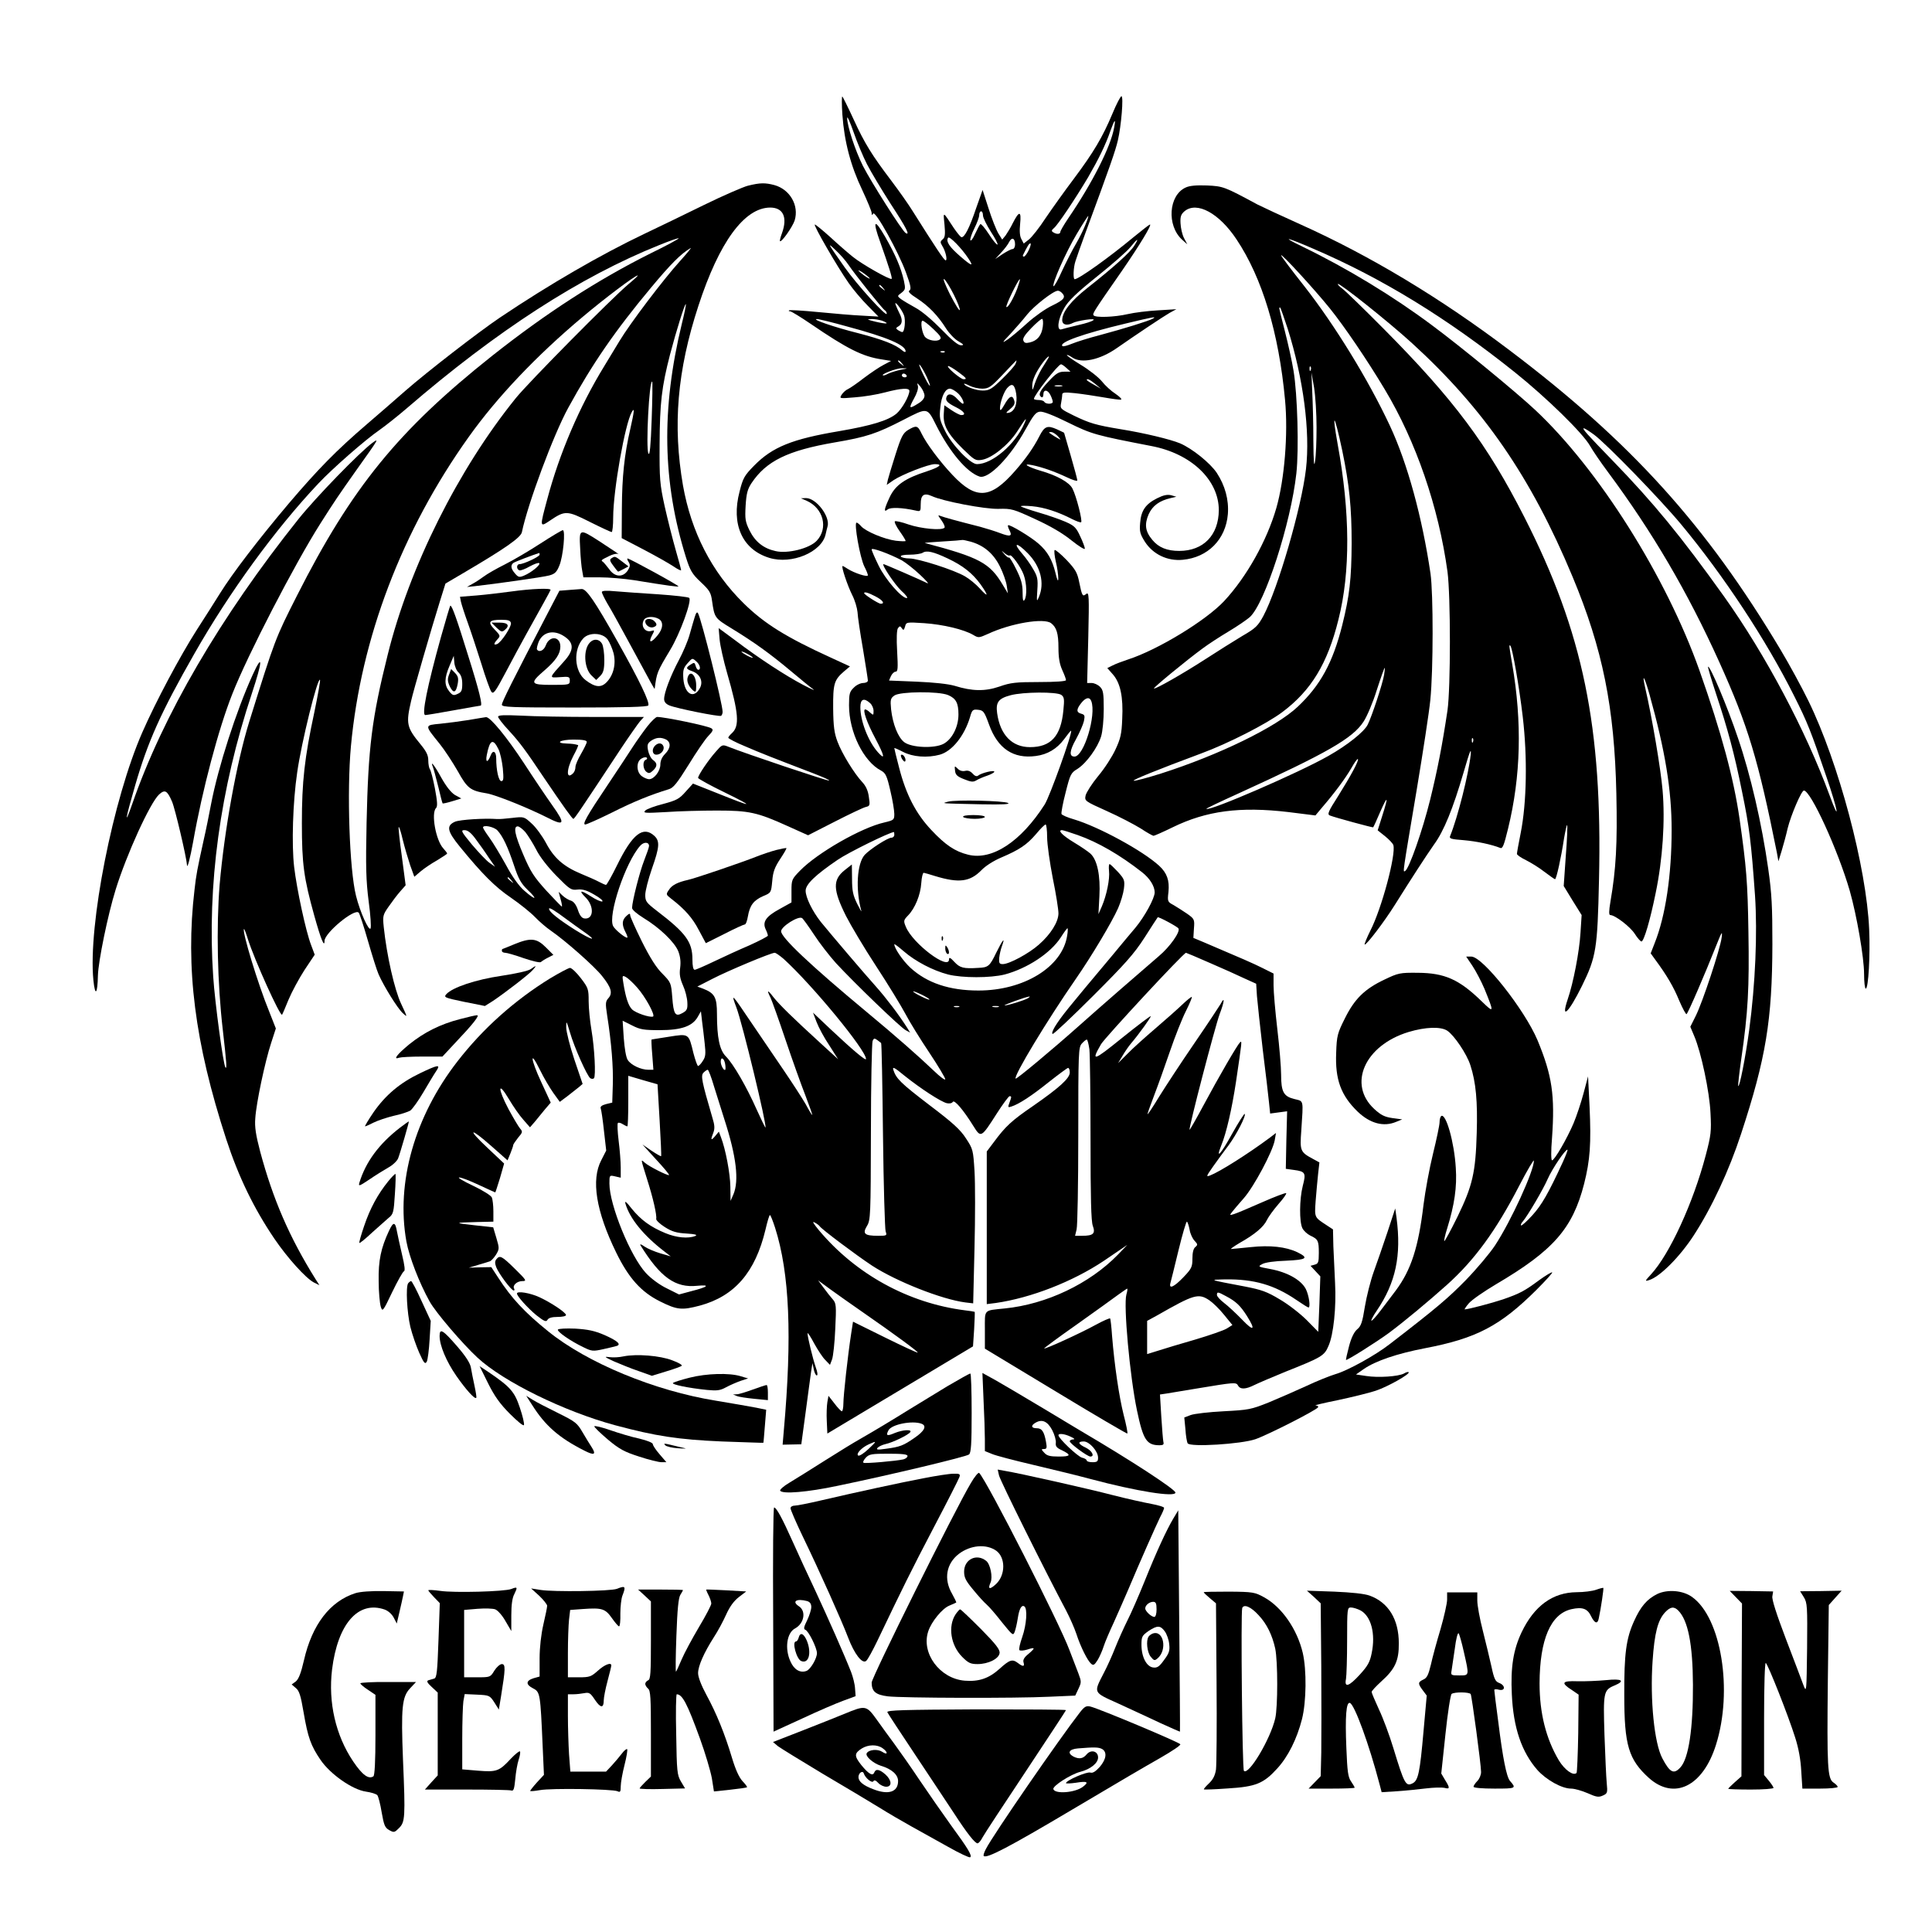 <?xml version="1.0" standalone="no"?>
<!DOCTYPE svg PUBLIC "-//W3C//DTD SVG 20010904//EN"
 "http://www.w3.org/TR/2001/REC-SVG-20010904/DTD/svg10.dtd">
<svg version="1.0" xmlns="http://www.w3.org/2000/svg"
 width="1024pt" height="1024pt" viewBox="0 0 1024 1024"
 preserveAspectRatio="xMidYMid meet">
<g transform="translate(0,1024) scale(0.1,-0.1)"
fill="#000000" stroke="none">
<path d="M4465 9630 c10 -140 44 -270 105 -397 27 -58 50 -113 50 -122 0 -12
2 -13 8 -3 12 17 135 -205 174 -313 25 -68 29 -88 18 -95 -9 -5 3 -18 41 -42
60 -39 110 -90 154 -160 16 -25 45 -56 65 -67 29 -17 31 -21 13 -21 -15 0 -49
28 -103 84 -48 49 -104 97 -138 115 -31 17 -66 38 -77 46 -20 16 -20 16 3 33
21 17 22 21 13 64 -16 70 -44 136 -100 234 -57 99 -68 87 -25 -31 45 -127 64
-188 60 -193 -8 -7 -157 77 -206 117 -25 20 -78 66 -119 104 -41 37 -78 67
-82 67 -11 0 120 -226 179 -310 25 -36 71 -90 102 -121 l56 -57 -86 5 c-47 2
-152 11 -234 19 -82 8 -151 12 -154 9 -3 -3 0 -5 6 -5 6 0 55 -30 108 -66 196
-134 277 -174 378 -189 l49 -8 -38 -20 c-22 -11 -68 -42 -104 -69 -36 -28 -75
-55 -86 -60 -12 -5 -27 -19 -34 -30 -13 -21 -12 -21 70 -14 46 3 118 15 159
26 87 23 130 25 130 8 -1 -28 -39 -95 -68 -120 -44 -37 -134 -64 -303 -93
-250 -42 -355 -84 -452 -183 -51 -52 -59 -65 -77 -137 -46 -174 14 -308 158
-352 118 -36 277 30 298 125 3 15 8 33 10 41 16 51 -59 151 -114 151 l-27 -1
30 -13 c90 -40 116 -146 54 -212 -38 -41 -154 -70 -218 -55 -64 14 -108 49
-138 109 -23 47 -25 61 -21 132 4 64 10 87 31 119 78 117 191 173 441 216 170
29 221 46 365 120 128 66 125 67 173 -29 72 -143 163 -250 230 -272 48 -15
163 104 243 249 42 76 55 93 77 95 17 2 71 -19 150 -58 126 -62 146 -67 440
-124 212 -40 358 -180 358 -340 -1 -133 -82 -216 -210 -216 -64 0 -109 18
-142 58 -38 45 -43 82 -20 136 21 46 57 72 117 86 l30 7 -27 8 c-21 5 -41 1
-75 -16 -62 -31 -85 -66 -90 -131 -4 -46 0 -59 25 -99 43 -67 120 -104 201
-96 133 12 228 108 239 242 6 76 -15 152 -59 219 -35 52 -129 128 -194 156
-50 21 -190 55 -315 75 -133 22 -165 32 -248 72 -71 35 -74 37 -68 66 3 16 6
36 6 45 0 12 11 14 68 8 37 -4 104 -14 150 -22 46 -8 88 -14 94 -12 6 2 -8 16
-30 31 -22 14 -55 44 -72 66 -18 22 -68 61 -111 87 -43 26 -77 50 -74 52 2 2
14 -3 27 -12 49 -35 148 -14 239 50 99 69 244 166 279 186 l35 19 -98 -6 c-54
-3 -126 -12 -160 -20 -69 -16 -173 -20 -181 -6 -6 9 0 19 151 236 91 132 160
245 148 245 -3 0 -43 -31 -88 -68 -130 -108 -290 -222 -311 -222 -9 0 -7 62 4
95 5 17 29 84 53 150 130 352 159 435 172 491 18 77 31 234 19 234 -5 0 -27
-42 -48 -93 -52 -124 -100 -205 -204 -344 -49 -65 -116 -159 -150 -209 -33
-51 -73 -101 -88 -113 l-28 -22 -12 23 c-9 15 -11 43 -7 82 7 69 -5 70 -39 3
-11 -23 -29 -52 -38 -65 l-18 -22 -20 32 c-11 18 -35 78 -52 132 l-32 99 -34
-96 c-36 -107 -63 -159 -79 -154 -5 2 -23 24 -40 49 -59 90 -56 89 -49 18 5
-53 3 -69 -10 -79 -13 -11 -13 -16 -2 -34 18 -28 29 -77 18 -77 -8 0 -53 68
-174 260 -22 36 -73 108 -113 161 -103 136 -142 198 -201 327 -29 63 -56 117
-59 120 -4 4 -4 -40 0 -98z m130 -260 c21 -41 78 -136 126 -211 82 -125 105
-170 79 -154 -19 12 -182 269 -226 355 -42 84 -84 213 -84 255 1 11 16 -23 34
-75 18 -52 50 -129 71 -170z m1310 193 c-18 -101 -116 -294 -243 -480 -23 -34
-42 -67 -42 -72 0 -13 -20 -14 -38 -2 -10 6 -9 11 4 22 21 17 115 158 181 269
56 97 93 172 119 248 22 61 29 67 19 15z m-695 -465 c0 -12 19 -50 41 -85 23
-35 39 -66 36 -69 -3 -4 -24 21 -45 54 -22 34 -43 58 -46 54 -4 -3 -16 -27
-28 -52 -11 -25 -22 -40 -25 -33 -2 6 7 34 21 62 14 28 26 59 26 71 0 11 5 20
10 20 6 0 10 -10 10 -22z m543 -49 c-9 -24 -32 -70 -50 -101 -19 -32 -52 -97
-74 -144 -21 -48 -42 -84 -45 -81 -10 10 64 178 123 277 32 54 59 96 61 95 2
-1 -5 -22 -15 -46z m-621 -178 c31 -46 19 -43 -42 10 -59 51 -77 79 -65 99 7
11 72 -56 107 -109z m248 73 c0 -13 -6 -24 -13 -24 -7 0 -30 -12 -52 -26 l-40
-27 31 34 c18 19 37 44 43 57 14 27 31 20 31 -14z m632 -6 c-22 -36 -110 -115
-247 -223 -89 -70 -135 -128 -135 -172 0 -25 26 -31 58 -14 9 5 40 12 67 16
73 11 45 -9 -40 -28 -38 -9 -78 -19 -87 -22 -29 -12 -22 52 12 111 22 39 63
79 175 169 80 64 160 134 177 156 38 47 47 50 20 7z m-1514 -103 c35 -52 179
-232 192 -240 6 -3 10 -12 10 -18 0 -20 -158 154 -223 246 -92 131 -94 135
-49 92 23 -21 55 -57 70 -80z m955 80 c-9 -19 -21 -35 -26 -35 -5 0 -7 3 -5 8
24 48 32 62 39 62 5 0 1 -16 -8 -35z m-843 -151 c0 -3 -13 4 -30 16 -16 12
-30 24 -30 26 0 3 14 -4 30 -16 17 -12 30 -24 30 -26z m446 -87 c19 -38 33
-74 31 -80 -2 -7 -25 31 -52 83 -26 52 -40 88 -30 80 9 -7 32 -45 51 -83z
m335 32 c-22 -56 -50 -103 -57 -96 -6 5 63 147 71 147 3 0 -4 -23 -14 -51z
m-710 4 c13 -16 12 -17 -3 -4 -10 7 -18 15 -18 17 0 8 8 3 21 -13z m947 -25
c23 -23 12 -37 -50 -67 -35 -16 -94 -58 -133 -93 -38 -35 -86 -75 -105 -88
-31 -21 -30 -17 16 31 27 30 67 75 88 102 35 44 138 125 162 126 5 1 15 -4 22
-11z m-837 -118 c10 -25 4 -90 -9 -90 -4 0 -14 5 -22 10 -13 9 -13 12 3 21 20
12 22 35 4 69 -7 14 -16 34 -20 45 -10 29 31 -22 44 -55z m1319 -19 c-21 -12
-153 -53 -280 -87 -58 -15 -125 -36 -149 -46 -24 -10 -47 -16 -50 -12 -20 19
108 65 334 119 150 36 168 39 145 26z m-1618 -42 c209 -56 308 -98 308 -131 0
-6 -8 -4 -17 4 -36 32 -104 58 -234 92 -128 32 -249 74 -220 75 7 1 81 -17
163 -40z m184 31 c43 -17 24 -19 -36 -5 -44 11 -49 13 -23 14 17 1 44 -4 59
-9z m851 -31 c-6 -47 -29 -75 -69 -84 -21 -5 -29 -3 -34 10 -5 11 8 31 42 66
26 27 52 49 57 49 5 0 7 -19 4 -41z m-579 -14 c39 -37 44 -47 32 -55 -17 -12
-60 -4 -76 13 -17 17 -28 87 -14 87 6 0 32 -20 58 -45z m59 -121 c-3 -3 -12
-4 -19 -1 -8 3 -5 6 6 6 11 1 17 -2 13 -5z m547 -36 c-4 -7 -19 -31 -33 -53
-13 -22 -30 -58 -37 -80 -11 -36 -13 -37 -13 -12 -1 31 19 75 56 125 23 31 42
45 27 20z m-773 -25 c13 -16 12 -17 -3 -4 -10 7 -18 15 -18 17 0 8 8 3 21 -13z
m602 0 c-3 -10 -35 -46 -70 -80 -57 -56 -70 -63 -105 -63 -35 0 -98 23 -98 36
0 2 13 -2 30 -11 16 -8 46 -15 67 -15 34 1 45 8 108 75 39 41 71 75 72 75 1 0
0 -8 -4 -17z m-471 -71 c32 -71 15 -57 -20 16 -18 37 -25 58 -16 47 9 -11 25
-39 36 -63z m740 48 l22 -20 -34 0 c-28 0 -43 -9 -82 -51 -48 -51 -57 -72 -38
-84 6 -3 10 3 10 14 0 29 24 26 38 -4 7 -14 12 -30 12 -35 0 -13 -37 -13 -45
0 -3 6 -17 10 -31 10 -13 0 -24 3 -24 6 0 19 127 181 143 183 4 1 17 -8 29
-19z m-574 -21 c45 -33 49 -39 29 -39 -16 0 -97 69 -81 70 5 0 29 -14 52 -31z
m-305 11 c-23 -5 -51 -14 -62 -19 -11 -6 -23 -11 -28 -11 -26 2 68 39 97 38
35 0 35 0 -7 -8z m32 -30 c3 -5 -1 -10 -9 -10 -9 0 -16 5 -16 10 0 6 4 10 9
10 6 0 13 -4 16 -10z m1000 -45 l30 -25 -37 21 c-21 11 -38 23 -38 25 0 10 17
2 45 -21z m-905 -62 c0 -14 -12 -29 -34 -42 -48 -30 -51 -27 -22 26 16 28 24
54 21 67 -6 19 -4 18 14 -4 11 -14 21 -35 21 -47z m486 10 c8 -54 -9 -96 -41
-101 -16 -3 -14 1 9 20 22 19 27 29 21 47 -9 30 -26 22 -52 -25 -17 -30 -23
-34 -23 -18 0 29 20 86 38 107 26 29 40 20 48 -30z m242 40 c-10 -2 -26 -2
-35 0 -10 3 -2 5 17 5 19 0 27 -2 18 -5z m-556 -33 c23 -17 44 -60 31 -60 -3
0 -16 11 -29 25 -25 28 -49 32 -57 12 -8 -20 3 -32 51 -56 42 -21 55 -41 27
-41 -8 0 -31 12 -52 26 l-38 26 -3 -46 c-4 -60 21 -106 101 -185 62 -60 67
-64 102 -58 53 9 140 79 186 150 47 73 55 81 38 42 -48 -110 -170 -215 -251
-215 -35 0 -133 102 -169 176 -29 58 -31 70 -25 126 6 60 26 98 51 98 7 0 24
-9 37 -20z"/>
<path d="M3965 9256 c-27 -7 -133 -53 -235 -103 -102 -50 -242 -118 -312 -151
-235 -112 -506 -269 -768 -445 -117 -79 -384 -286 -500 -387 -58 -51 -150
-131 -205 -178 -162 -139 -258 -237 -414 -420 -163 -193 -299 -371 -365 -477
-24 -38 -79 -126 -124 -195 -88 -138 -216 -378 -287 -540 -156 -354 -289
-1025 -260 -1315 9 -89 22 -75 24 25 2 74 52 320 94 455 58 187 182 459 230
504 31 28 43 22 69 -38 16 -37 76 -293 79 -335 1 -25 17 35 33 124 48 272 134
597 207 781 81 207 331 690 467 904 75 118 93 145 192 285 120 168 120 169 84
143 -69 -51 -299 -288 -392 -404 -415 -520 -719 -1042 -881 -1510 -44 -125
-37 -82 15 97 68 235 136 387 314 699 186 327 428 659 657 902 73 78 250 233
323 283 30 21 96 73 146 116 478 412 919 697 1338 865 54 22 100 38 103 36 2
-3 -65 -39 -149 -80 -280 -140 -553 -316 -841 -544 -496 -394 -743 -697 -1033
-1270 -115 -227 -116 -229 -253 -668 -67 -216 -132 -576 -157 -865 -18 -223
-12 -522 17 -770 20 -174 22 -207 14 -198 -11 10 -56 344 -65 481 -33 484 36
993 205 1502 57 172 59 219 4 98 -87 -191 -183 -490 -220 -683 -11 -58 -28
-143 -39 -190 -35 -159 -40 -185 -49 -265 -49 -414 1 -811 168 -1323 65 -199
146 -366 255 -527 70 -103 166 -209 209 -232 l30 -15 -21 33 c-138 221 -225
422 -293 675 -23 88 -30 131 -26 177 5 81 52 302 84 399 l25 77 -35 89 c-60
146 -145 427 -134 438 2 2 11 -22 21 -54 34 -108 171 -411 181 -400 2 2 17 37
34 79 18 43 56 113 85 158 l54 81 -19 51 c-28 72 -76 296 -90 414 -14 119 -7
344 16 500 22 158 108 505 121 492 3 -3 -11 -80 -30 -172 -52 -242 -66 -368
-66 -588 0 -216 10 -290 66 -491 35 -125 54 -171 54 -133 0 42 158 173 181
150 5 -5 27 -72 49 -149 22 -76 47 -157 57 -179 28 -63 99 -178 128 -205 26
-24 25 -23 -9 50 -35 74 -76 255 -92 406 -6 59 -5 65 26 109 18 26 45 62 61
80 l29 33 -20 152 c-12 84 -19 155 -17 157 3 2 13 -29 22 -69 10 -40 28 -101
39 -134 l22 -61 34 29 c19 16 59 43 88 59 28 17 52 33 52 35 0 3 -9 15 -20 27
-40 42 -66 187 -39 214 9 9 7 35 -6 105 -10 51 -22 97 -27 102 -4 6 -8 26 -8
46 0 27 -10 47 -41 85 -74 90 -78 109 -50 230 10 47 109 389 152 526 l30 96
107 63 c209 123 292 181 298 209 31 150 167 516 246 660 127 232 247 407 439
637 104 125 159 180 209 209 8 5 -18 -27 -57 -70 -86 -95 -263 -328 -320 -423
-22 -37 -58 -96 -80 -132 -132 -215 -238 -464 -302 -704 -41 -152 -41 -152 14
-115 80 54 90 54 211 -7 60 -30 112 -54 116 -54 4 0 8 35 8 78 0 142 63 498
99 559 15 26 13 4 -8 -89 -32 -138 -44 -255 -45 -422 l-1 -158 115 -60 c63
-33 134 -73 158 -89 23 -16 42 -25 42 -21 0 4 -13 53 -29 108 -16 56 -42 159
-58 230 -26 119 -28 145 -27 329 1 220 11 304 55 475 33 126 79 273 84 268 2
-2 -7 -48 -21 -103 -110 -453 -103 -841 22 -1240 22 -69 32 -87 78 -130 47
-44 54 -56 60 -100 13 -90 14 -91 104 -146 118 -72 203 -133 314 -226 51 -43
104 -86 118 -96 14 -10 -11 1 -55 24 -91 48 -230 138 -358 235 l-88 65 5 -60
c3 -33 21 -113 40 -179 61 -211 67 -280 25 -318 -10 -9 -19 -20 -19 -24 0 -4
39 -25 88 -45 83 -36 147 -61 361 -143 52 -20 91 -37 85 -39 -8 -3 -446 144
-533 179 -33 13 -34 12 -68 -27 -39 -44 -93 -124 -93 -138 0 -4 64 -40 143
-78 161 -79 150 -80 -39 -4 l-131 52 -39 -43 c-34 -39 -49 -46 -119 -65 -44
-11 -87 -27 -95 -35 -13 -14 -1 -14 110 -8 69 5 190 8 270 8 169 0 213 -9 374
-82 l109 -49 141 72 c78 40 152 75 165 78 22 5 23 9 16 54 -4 32 -16 58 -35
78 -42 45 -107 150 -131 214 -17 45 -22 80 -23 176 -1 132 5 151 58 197 l31
26 -100 46 c-239 109 -354 181 -463 288 -170 167 -278 378 -322 625 -55 318
-31 608 82 953 110 337 243 519 380 520 69 0 93 -51 63 -135 -8 -21 -13 -41
-11 -43 8 -8 67 76 78 110 24 79 -25 164 -107 187 -49 13 -76 13 -140 -3z
m-635 -523 c-88 -74 -530 -521 -596 -603 -305 -377 -564 -895 -679 -1360 -85
-340 -103 -491 -112 -890 -5 -235 -3 -308 11 -417 10 -73 14 -138 10 -144 -9
-16 -56 88 -77 173 -35 139 -49 554 -27 793 53 572 270 1143 625 1640 149 209
357 429 604 636 115 97 278 220 291 219 3 -1 -20 -22 -50 -47z m124 -718 c-5
-137 -10 -192 -17 -179 -15 26 4 396 20 381 2 -3 1 -93 -3 -202z m536 -1261
c0 -2 -13 2 -30 11 -16 9 -30 18 -30 21 0 2 14 -2 30 -11 17 -9 30 -18 30 -21z"/>
<path d="M6284 9246 c-90 -41 -101 -201 -19 -276 l28 -25 -18 34 c-9 18 -17
53 -18 78 -2 36 3 48 22 64 65 53 183 -11 275 -150 136 -204 224 -494 257
-851 17 -179 -3 -422 -46 -572 -50 -174 -158 -366 -276 -493 -97 -104 -352
-259 -509 -310 -30 -10 -68 -24 -83 -32 l-28 -14 30 -34 c39 -45 55 -118 49
-236 -3 -80 -9 -104 -36 -162 -17 -37 -58 -101 -92 -141 -33 -40 -62 -86 -66
-102 -6 -29 -5 -30 113 -83 65 -29 145 -71 179 -92 33 -22 64 -39 68 -39 4 0
50 20 101 45 180 88 358 111 613 81 l144 -18 36 43 c68 79 123 154 154 207 16
29 32 51 35 49 7 -7 -38 -90 -105 -197 -52 -81 -58 -96 -44 -102 27 -11 227
-65 230 -63 2 2 19 38 37 81 41 93 45 85 11 -21 l-24 -76 39 -31 c21 -17 41
-38 44 -47 15 -49 -61 -335 -122 -454 -19 -38 -32 -71 -30 -73 7 -7 105 122
160 210 89 142 165 259 207 319 53 72 101 191 157 382 33 113 42 137 38 95
-11 -103 -69 -333 -109 -431 -6 -14 5 -17 71 -22 70 -6 149 -23 194 -41 13 -6
20 12 42 102 68 278 75 564 22 872 -16 92 -18 106 -10 98 11 -11 47 -216 66
-378 25 -213 21 -454 -11 -615 -11 -55 -20 -105 -20 -111 0 -5 21 -20 48 -33
26 -13 70 -40 98 -62 28 -21 53 -39 56 -39 7 0 32 112 48 218 7 40 14 71 16
69 3 -2 0 -76 -7 -164 l-11 -159 47 -77 48 -77 -6 -93 c-6 -101 -38 -267 -68
-354 -38 -113 6 -70 76 72 75 153 82 195 90 560 19 813 -84 1312 -396 1925
-196 385 -373 622 -744 996 -104 105 -203 201 -219 213 -16 12 -27 23 -25 26
8 7 267 -199 391 -312 383 -349 633 -712 853 -1240 160 -384 222 -692 232
-1149 6 -268 -2 -402 -31 -571 -9 -53 -9 -73 -1 -73 25 0 106 -62 130 -100 14
-22 30 -40 35 -40 13 0 46 112 75 255 38 182 51 386 37 547 -10 115 -56 387
-92 542 -19 84 -4 61 23 -36 83 -297 117 -505 117 -717 0 -238 -32 -455 -90
-600 l-21 -54 26 -36 c59 -80 95 -141 125 -214 18 -42 36 -75 39 -72 8 4 102
223 156 360 31 78 35 84 30 45 -8 -61 -101 -342 -137 -414 l-29 -58 21 -50
c36 -84 81 -294 86 -408 5 -95 3 -116 -25 -222 -66 -252 -192 -526 -290 -632
-33 -36 -34 -38 -11 -31 57 17 163 123 237 237 95 146 188 345 251 538 132
402 165 603 166 1005 0 198 -3 268 -22 400 -34 240 -94 500 -161 695 -55 164
-149 386 -158 376 -2 -2 17 -66 42 -142 62 -187 97 -315 139 -524 38 -184 48
-266 68 -548 13 -198 2 -465 -31 -712 -20 -147 -51 -304 -58 -296 -2 2 5 66
16 143 36 247 43 375 38 673 -4 265 -11 348 -47 600 -31 215 -96 456 -212 785
-177 500 -536 1069 -872 1383 -104 97 -396 337 -546 448 -206 154 -450 302
-685 416 -120 58 -90 53 55 -10 366 -157 710 -368 1070 -656 166 -133 361
-323 398 -390 16 -28 58 -89 93 -136 237 -319 424 -638 592 -1010 152 -337
206 -516 305 -1010 l8 -45 17 55 c9 30 24 84 32 120 17 69 73 200 86 200 36 0
180 -314 243 -531 37 -130 76 -354 76 -441 0 -43 4 -78 9 -78 14 0 24 178 18
314 -14 329 -162 884 -322 1211 -35 72 -101 193 -147 270 -394 660 -792 1101
-1435 1587 -367 278 -742 503 -1109 668 -98 44 -201 92 -229 106 -176 95 -182
97 -268 101 -56 2 -92 -1 -113 -11z m764 -640 c76 -94 199 -275 291 -429 166
-276 286 -625 333 -967 17 -129 17 -615 0 -735 -28 -187 -53 -315 -92 -474
-40 -162 -111 -364 -132 -377 -14 -9 -15 -22 61 431 33 198 66 412 72 475 16
157 16 564 1 670 -44 298 -122 584 -215 783 -115 246 -294 536 -453 739 -68
86 -124 160 -124 165 0 12 175 -178 258 -281z m-223 -108 c83 -264 120 -544
97 -744 -24 -205 -148 -632 -226 -779 -29 -53 -41 -65 -112 -106 -43 -26 -131
-81 -194 -122 -119 -77 -268 -162 -274 -156 -4 4 172 149 258 212 28 21 89 61
136 89 47 28 98 63 114 77 80 72 218 498 247 762 14 127 6 418 -15 544 -8 50
-29 144 -46 210 -34 134 -32 125 -25 125 2 0 20 -51 40 -112z m122 -220 c-3
-8 -6 -5 -6 6 -1 11 2 17 5 13 3 -3 4 -12 1 -19z m31 -303 c0 -71 -3 -152 -8
-180 -5 -36 -8 -7 -9 110 0 88 -3 205 -6 260 l-4 100 14 -80 c7 -44 13 -138
13 -210z m136 -122 c38 -183 50 -303 50 -493 -1 -188 -11 -278 -50 -434 -50
-199 -116 -319 -236 -432 -114 -108 -418 -256 -725 -354 -73 -23 -137 -40
-144 -38 -10 3 122 57 356 144 142 52 348 157 432 220 152 114 239 256 297
490 64 252 62 569 -4 929 -33 184 -17 161 24 -32z m1335 83 c66 -49 349 -340
462 -476 225 -271 450 -612 598 -908 71 -141 89 -187 171 -428 62 -180 75
-258 17 -99 -126 343 -339 744 -558 1052 -231 323 -374 497 -593 723 -134 138
-163 170 -151 170 4 0 28 -15 54 -34z m-1113 -1273 c-9 -51 -65 -220 -87 -264
-19 -38 -108 -109 -209 -166 -154 -88 -632 -295 -646 -280 -2 2 74 38 169 81
471 215 606 292 664 381 18 27 50 102 70 167 21 65 40 118 42 118 2 0 0 -17
-3 -37z m471 -355 c-3 -8 -6 -5 -6 6 -1 11 2 17 5 13 3 -3 4 -12 1 -19z"/>
<path d="M4813 7961 c-27 -17 -36 -34 -66 -128 -19 -59 -37 -120 -41 -135 l-6
-28 36 25 c45 30 185 85 219 85 44 0 27 -15 -42 -38 -116 -37 -167 -73 -197
-136 -30 -64 -34 -85 -11 -66 15 12 77 10 148 -6 26 -6 27 -5 27 35 0 48 17
60 58 42 60 -28 282 -70 354 -68 70 2 79 -1 196 -55 79 -36 147 -76 192 -113
39 -31 70 -50 70 -43 0 7 -11 37 -25 66 -21 46 -31 56 -79 77 -30 13 -94 35
-142 49 -48 14 -90 29 -93 32 -3 4 23 4 59 1 64 -6 136 -29 212 -68 22 -11 43
-19 48 -17 9 4 -25 139 -46 179 -17 33 -82 69 -169 94 -68 20 -101 41 -45 30
54 -11 119 -34 183 -64 31 -15 57 -23 57 -17 0 6 -16 65 -35 131 -19 66 -35
120 -35 121 0 1 -18 9 -39 19 -50 22 -65 16 -92 -37 -30 -59 -71 -118 -129
-184 -130 -149 -207 -154 -332 -21 -68 72 -138 166 -164 220 -20 42 -27 44
-71 18z m793 -32 c19 -22 19 -22 -1 -11 -11 6 -27 16 -35 22 -13 8 -13 10 1
10 9 0 24 -10 35 -21z"/>
<path d="M4990 7482 c13 -18 20 -35 16 -39 -15 -16 -125 -5 -190 17 -36 13
-69 20 -73 17 -4 -4 8 -28 25 -52 18 -25 32 -48 32 -52 0 -3 -24 -2 -52 1 -61
8 -159 49 -184 77 -9 11 -20 19 -24 19 -15 0 18 -185 41 -232 11 -21 19 -42
19 -47 0 -12 -73 12 -107 34 -12 8 -24 15 -27 15 -9 0 26 -104 51 -154 14 -27
26 -68 28 -90 1 -23 14 -111 29 -196 14 -85 26 -161 26 -167 0 -7 -11 -13 -25
-13 -14 0 -37 -11 -50 -25 -22 -21 -25 -33 -25 -93 0 -142 77 -299 171 -347
23 -13 30 -27 48 -106 12 -50 21 -105 21 -123 0 -31 -2 -33 -52 -45 -122 -27
-357 -162 -448 -256 -43 -44 -45 -48 -45 -107 l0 -61 -63 -35 c-72 -39 -92
-68 -74 -107 7 -14 12 -30 12 -34 0 -4 -44 -27 -97 -51 -54 -23 -139 -62 -189
-86 -50 -24 -96 -44 -102 -44 -8 0 -12 20 -12 55 0 93 -35 140 -188 257 -57
44 -62 51 -62 85 0 21 16 83 35 138 41 116 43 147 13 175 -59 54 -116 10 -196
-153 -29 -59 -56 -107 -60 -107 -4 0 -20 7 -37 16 -16 9 -60 28 -96 43 -91 38
-143 83 -185 163 -20 37 -54 84 -77 104 -39 36 -41 36 -101 29 -34 -4 -70 -7
-81 -6 -68 5 -195 -3 -223 -14 -48 -21 -42 -50 24 -131 120 -147 188 -215 272
-272 48 -33 105 -79 127 -102 22 -23 60 -56 85 -73 77 -53 231 -189 271 -240
49 -61 57 -91 34 -117 -16 -18 -17 -27 -7 -92 23 -146 33 -275 30 -367 l-3
-95 -33 -8 c-23 -6 -32 -14 -28 -23 3 -8 11 -61 17 -118 l12 -105 -26 -51
c-55 -104 -28 -271 79 -490 66 -135 132 -209 233 -259 90 -45 115 -47 210 -22
185 50 294 177 348 402 10 43 20 78 24 78 3 0 15 -30 27 -67 77 -242 91 -575
46 -1079 l-6 -71 49 1 50 1 23 170 c12 94 26 190 29 215 l7 45 7 -32 c3 -18
11 -33 16 -33 6 0 4 18 -5 42 -16 46 -44 162 -44 181 0 7 16 -17 35 -53 20
-36 46 -76 60 -89 l24 -25 11 29 c6 16 14 89 17 162 6 123 5 135 -13 156 -11
12 -33 40 -49 62 l-29 39 64 -47 c36 -26 112 -80 170 -120 173 -120 298 -212
294 -216 -2 -2 -80 34 -173 80 l-170 84 -10 -65 c-18 -118 -41 -326 -41 -369
0 -22 -4 -41 -8 -41 -4 0 -22 18 -39 41 l-32 41 -6 -34 c-3 -18 -5 -63 -3 -99
l3 -67 386 231 386 231 6 90 c3 50 4 92 3 93 -1 1 -24 5 -51 8 -300 38 -579
191 -775 425 -29 35 -37 49 -23 41 12 -6 25 -16 28 -21 10 -15 192 -152 277
-208 129 -84 370 -179 494 -195 l42 -5 7 294 c4 161 4 345 0 408 -7 110 -8
116 -45 172 -30 47 -71 84 -194 177 -153 117 -176 140 -191 186 -6 20 5 14 61
-32 84 -67 190 -136 222 -144 14 -3 27 -1 32 7 8 13 55 -41 109 -128 40 -64
41 -64 124 66 32 50 63 92 68 92 11 0 11 -3 -1 -35 -9 -24 -8 -26 10 -20 41
13 108 57 199 130 52 41 98 75 102 75 5 0 9 -11 9 -24 0 -31 -54 -80 -195
-178 -114 -78 -146 -108 -208 -192 l-37 -49 0 -405 0 -404 48 6 c187 27 407
113 572 223 l125 85 -50 -52 c-150 -154 -379 -263 -600 -285 -114 -12 -105 -2
-105 -114 l0 -99 376 -227 c206 -125 377 -225 379 -223 3 2 -6 48 -20 101 -24
97 -48 258 -61 417 -3 47 -8 88 -10 92 -2 3 -37 -12 -77 -34 -76 -42 -268
-130 -273 -125 -2 1 76 59 173 127 97 69 196 140 220 158 24 17 45 32 47 32 3
0 1 -14 -4 -31 -16 -56 18 -432 56 -614 33 -157 51 -185 120 -185 19 0 24 4
20 18 -2 9 -7 70 -11 134 l-7 117 34 5 c18 3 92 15 163 27 199 33 207 34 217
15 12 -21 40 -20 86 3 20 10 95 42 166 71 191 76 205 84 227 136 27 60 42 206
35 334 -3 58 -7 145 -9 194 l-2 90 -35 23 c-64 42 -63 39 -57 127 4 45 9 109
13 143 l7 62 -33 18 c-69 37 -71 43 -63 151 11 168 14 154 -37 167 -57 14 -70
38 -70 130 0 39 -9 147 -20 240 -11 94 -20 198 -20 232 l0 63 -58 29 c-52 26
-103 48 -312 137 l-55 23 3 50 c4 48 2 51 -36 78 -22 15 -55 36 -72 46 -32 17
-33 19 -27 70 6 61 -8 100 -49 138 -87 80 -321 207 -451 246 -35 10 -65 23
-67 29 -2 6 7 57 22 114 24 96 28 104 63 125 47 30 107 113 125 172 8 26 14
89 14 145 0 85 -3 101 -20 118 -11 11 -31 20 -44 20 l-24 0 6 242 c5 220 4
242 -11 230 -19 -16 -22 -11 -37 62 -10 51 -20 68 -67 118 -31 32 -59 55 -63
53 -4 -3 -1 -31 6 -62 8 -32 13 -71 13 -88 0 -21 -5 -13 -15 29 -17 69 -42
113 -89 154 -39 35 -155 105 -162 98 -3 -2 1 -14 7 -26 17 -32 5 -36 -48 -16
-26 10 -74 25 -107 34 -130 33 -191 50 -209 57 -17 7 -16 5 4 -23z m155 -113
c70 -20 121 -63 155 -132 17 -34 33 -80 36 -102 l6 -40 -27 45 c-69 116 -122
145 -413 222 -4 1 38 5 93 8 55 3 102 7 105 8 3 1 23 -3 45 -9z m302 -61 c69
-70 91 -159 59 -233 -11 -27 -12 -23 -8 37 4 59 1 73 -23 113 -14 25 -40 61
-56 79 -54 62 -31 64 28 4z m-667 -38 c19 -11 62 -44 95 -75 33 -31 51 -51 40
-46 -29 15 -227 101 -232 101 -13 0 59 -108 94 -141 24 -21 37 -39 29 -39 -27
0 -113 98 -149 172 -20 41 -37 79 -37 86 0 11 91 -22 160 -58z m243 10 c81
-38 132 -79 174 -137 44 -62 42 -73 -4 -22 -20 22 -55 51 -78 64 -57 34 -248
95 -295 95 -21 0 -42 5 -45 10 -4 6 14 10 47 10 29 0 60 5 68 10 21 14 57 6
133 -30z m329 16 c9 8 59 -61 74 -103 16 -45 18 -112 4 -133 -7 -11 -10 1 -10
41 0 43 -8 70 -34 122 -18 37 -35 64 -38 62 -3 -3 -13 5 -24 17 -19 23 -19 23
2 5 11 -9 23 -14 26 -11z m-712 -217 c39 -20 52 -39 28 -39 -12 0 -88 49 -88
56 0 9 22 3 60 -17z m931 -142 c29 -22 39 -55 39 -130 0 -53 6 -87 20 -118 11
-24 20 -48 20 -54 0 -6 -54 -10 -143 -10 -122 0 -151 -3 -210 -24 -76 -26
-144 -25 -237 4 -35 10 -108 18 -202 22 l-146 6 10 23 c6 13 17 24 25 24 12 0
13 19 8 108 -4 69 -2 112 4 122 10 13 12 13 21 0 8 -12 11 -11 17 9 6 24 7 24
102 18 100 -7 209 -33 259 -62 28 -17 31 -16 78 5 122 57 297 86 335 57z
m-546 -381 c42 -18 55 -42 55 -103 0 -66 -34 -132 -80 -156 -49 -25 -168 -20
-207 9 -33 25 -61 95 -70 174 -5 52 -3 59 18 74 31 21 233 23 284 2z m600 1
c16 -12 17 -23 11 -83 -13 -136 -66 -194 -177 -194 -95 0 -158 65 -174 180 -8
58 7 78 71 95 67 18 244 19 269 2z m159 -33 c28 -73 -39 -294 -89 -294 -29 0
-27 30 8 92 19 35 38 78 42 96 6 29 4 34 -14 39 -27 7 -27 23 0 57 23 29 44
34 53 10z m-1172 -11 c10 -9 18 -27 18 -41 0 -24 -1 -24 -18 -9 -10 10 -22 17
-26 17 -16 0 8 -69 55 -157 48 -91 52 -115 12 -70 -51 57 -93 165 -93 239 0
43 19 51 52 21z m630 -113 c46 -128 129 -183 248 -167 62 8 112 38 150 89 19
26 35 46 37 45 9 -9 -113 -349 -140 -391 -126 -197 -279 -298 -406 -266 -69
17 -120 51 -195 131 -81 86 -134 187 -171 332 -14 53 -25 99 -25 102 0 2 21
-7 46 -20 51 -27 129 -33 195 -15 65 18 130 99 160 198 11 40 15 43 43 40 28
-3 33 -9 58 -78z m308 -597 c0 -38 14 -135 30 -218 17 -82 30 -166 30 -186 0
-45 -41 -111 -104 -166 -53 -47 -157 -103 -191 -103 -18 0 -21 5 -19 33 2 18
8 45 14 61 20 55 4 35 -30 -34 -34 -71 -42 -78 -95 -80 -78 -5 -97 0 -126 31
-22 24 -29 27 -29 14 0 -61 -193 84 -229 173 -13 31 -12 35 12 60 37 38 66
109 70 172 2 30 8 55 13 54 5 -1 32 -8 59 -17 128 -39 186 -31 247 31 22 23
65 50 105 67 96 41 135 67 184 124 23 28 46 51 51 51 4 0 8 -30 8 -67z m-2913
35 c29 -32 55 -88 88 -187 23 -69 36 -93 72 -128 56 -53 42 -57 -18 -4 -28 24
-64 74 -97 136 -30 54 -69 119 -88 145 -19 26 -34 50 -34 54 0 16 59 4 77 -16z
m148 -9 c14 -18 40 -59 57 -92 18 -37 61 -92 107 -139 71 -72 78 -77 111 -73
27 3 49 -3 90 -27 30 -17 49 -33 42 -36 -7 -2 -34 10 -60 27 -54 35 -67 33
-29 -5 48 -47 44 -119 -6 -112 -14 2 -25 17 -34 45 -9 27 -22 44 -36 49 -12 3
-32 15 -44 26 l-22 21 10 -38 c6 -20 9 -38 7 -40 -2 -1 -38 37 -82 84 -67 74
-84 101 -122 190 -46 107 -54 151 -30 151 8 0 26 -14 41 -31z m-264 -36 c20
-27 51 -70 69 -98 l34 -49 -30 21 c-17 12 -58 56 -93 97 -57 69 -60 76 -39 76
17 0 35 -14 59 -47z m3191 21 c108 -38 225 -106 341 -197 41 -32 67 -74 67
-107 0 -31 -53 -128 -102 -187 -24 -28 -78 -93 -121 -145 -245 -292 -271 -324
-306 -380 -13 -22 -18 -38 -11 -38 6 0 103 91 215 203 167 167 215 220 271
307 37 58 68 106 70 108 3 5 104 -49 110 -59 11 -18 -46 -98 -103 -146 -75
-64 -329 -285 -424 -370 -145 -129 -331 -284 -336 -280 -12 13 167 309 318
527 84 121 192 302 225 376 14 32 28 79 31 104 5 44 3 50 -32 89 -21 22 -40
41 -44 41 -4 0 -5 -16 -3 -36 5 -43 -13 -130 -38 -188 l-18 -41 5 95 c6 108
-11 193 -48 226 -11 10 -50 37 -87 59 -61 37 -88 65 -63 65 5 0 43 -12 83 -26z
m-972 1 c0 -8 -7 -15 -15 -15 -20 0 -113 -60 -142 -91 -41 -46 -49 -183 -18
-296 3 -10 -7 7 -22 37 -22 45 -27 69 -27 131 l-1 77 -38 -30 c-64 -51 -63
-103 7 -243 25 -49 96 -169 159 -265 63 -96 133 -211 156 -254 23 -44 80 -136
127 -206 46 -69 84 -133 84 -140 0 -8 -28 13 -62 46 -74 71 -201 183 -353 309
-301 250 -455 396 -455 429 0 25 91 83 111 70 5 -3 34 -43 63 -87 29 -45 82
-113 117 -152 100 -108 341 -340 369 -355 l24 -13 -18 29 c-45 70 -109 154
-164 216 -62 69 -233 270 -291 341 -45 57 -81 130 -81 166 0 34 51 83 170 164
55 38 275 146 298 147 1 0 2 -7 2 -15z m-1300 -59 c0 -7 -12 -41 -26 -77 -24
-61 -63 -215 -64 -251 0 -10 25 -31 60 -53 86 -52 165 -128 185 -177 11 -29
14 -56 10 -87 -5 -35 -1 -57 15 -94 12 -26 22 -66 23 -89 2 -36 -2 -44 -25
-57 -39 -22 -48 -8 -55 84 -6 75 -7 78 -52 124 -32 31 -66 85 -109 171 -34 69
-62 131 -62 139 0 11 -5 10 -20 -4 -24 -22 -25 -46 -5 -85 9 -17 13 -30 9 -30
-13 0 -64 42 -74 61 -30 55 65 339 143 426 19 22 47 21 47 -1z m-729 -183 c13
-16 12 -17 -3 -4 -17 13 -22 21 -14 21 2 0 10 -8 17 -17z m294 -207 c23 -17
63 -46 89 -64 78 -54 45 -47 -45 9 -87 55 -139 96 -139 112 0 10 28 -7 95 -57z
m2651 -86 c-26 -165 -229 -290 -470 -290 -154 0 -273 40 -361 121 -40 37 -85
103 -85 124 0 4 22 -13 50 -37 61 -53 154 -102 235 -123 76 -19 224 -19 300 0
120 32 243 113 297 196 17 27 33 49 36 49 2 0 2 -18 -2 -40z m-1503 -122 c153
-139 437 -484 437 -531 0 -12 -72 49 -188 158 l-93 88 19 -50 c10 -27 40 -83
67 -123 l47 -74 -92 84 c-151 138 -217 203 -250 244 -32 42 -38 41 -16 -2 7
-15 43 -115 79 -222 36 -107 84 -241 106 -297 22 -57 38 -103 36 -103 -2 0
-18 26 -35 58 -18 31 -71 113 -118 182 -47 69 -123 181 -170 250 -105 156
-109 160 -79 80 32 -84 163 -627 154 -636 -1 -2 -22 41 -46 94 -53 120 -124
243 -163 282 -34 34 -48 99 -48 226 0 88 -12 110 -74 134 l-30 11 80 41 c81
42 310 138 330 138 6 0 27 -15 47 -32z m2260 -22 c67 -29 150 -66 183 -82 l62
-28 4 -65 c3 -36 17 -165 31 -286 15 -121 30 -246 33 -279 l6 -58 45 6 45 6
-4 -152 -3 -153 43 -6 c61 -8 65 -16 47 -84 -18 -71 -19 -191 -2 -225 7 -14
26 -31 42 -39 41 -19 45 -27 45 -92 0 -50 -3 -57 -22 -62 l-22 -6 26 -28 26
-28 -5 -147 -6 -147 -61 62 c-34 34 -98 84 -143 110 -68 41 -97 51 -184 68
-195 37 -194 36 -105 38 152 2 260 -29 377 -109 32 -22 61 -40 64 -40 12 0 3
64 -14 98 -25 48 -97 89 -189 106 -65 12 -66 13 -42 26 15 9 66 16 127 18 109
5 122 14 59 45 -61 29 -145 38 -247 27 -52 -5 -98 -10 -104 -10 -5 0 15 14 45
32 80 45 128 85 145 122 8 17 36 55 61 84 26 29 44 55 41 58 -3 3 -61 -19
-129 -49 -68 -30 -134 -58 -148 -62 -23 -7 -24 -7 -10 11 8 10 36 44 63 74 54
62 151 244 163 305 l7 40 -34 -26 c-116 -86 -265 -180 -315 -199 -23 -9 -21
-5 16 48 22 31 59 82 82 112 42 57 94 158 85 166 -2 3 -33 -45 -67 -106 -61
-110 -88 -139 -57 -61 27 66 56 192 78 337 32 218 33 220 21 209 -15 -15 -111
-180 -193 -333 -39 -73 -73 -132 -74 -130 -6 7 135 547 159 612 26 68 29 100
5 54 -7 -12 -69 -106 -139 -208 -70 -102 -153 -229 -186 -282 -32 -53 -60 -95
-62 -94 -1 2 14 45 34 97 20 52 58 158 85 237 27 79 65 175 85 214 19 38 33
72 31 74 -2 2 -24 -15 -48 -38 -25 -24 -89 -81 -144 -128 -55 -47 -122 -107
-149 -135 l-50 -50 24 40 c13 22 33 51 45 65 41 48 108 141 104 144 -2 2 -71
-50 -153 -116 -152 -123 -165 -127 -110 -32 21 35 437 484 450 484 2 0 59 -24
127 -54z m-3037 -129 c45 -50 99 -150 85 -155 -18 -6 -92 19 -111 38 -20 20
-34 64 -46 139 -7 41 -6 43 14 32 11 -6 37 -30 58 -54z m1550 -65 c-5 -4 -86
36 -86 43 0 3 20 -5 45 -17 24 -12 43 -23 41 -26z m522 7 c-21 -12 -109 -39
-123 -38 -11 1 113 46 130 47 6 1 2 -3 -7 -9z m-365 -46 c-7 -2 -19 -2 -25 0
-7 3 -2 5 12 5 14 0 19 -2 13 -5z m210 0 c-7 -2 -21 -2 -30 0 -10 3 -4 5 12 5
17 0 24 -2 18 -5z m-1558 -194 c6 -54 5 -70 -10 -92 -9 -15 -21 -27 -25 -27
-4 0 -15 31 -25 69 -25 104 -23 103 -130 86 -49 -8 -91 -14 -92 -15 -1 0 0
-36 4 -80 l6 -80 -27 0 c-39 0 -92 25 -109 52 -9 13 -17 62 -21 116 l-6 92 50
-25 c43 -22 62 -25 147 -25 115 0 173 21 201 70 l17 30 6 -53 c4 -28 10 -82
14 -118z m935 3 c3 -2 7 -223 10 -490 3 -268 10 -497 14 -509 8 -22 6 -23 -40
-23 -72 0 -84 11 -59 52 19 31 20 55 21 498 0 256 5 473 9 483 6 14 10 15 24
5 9 -7 18 -14 21 -16z m1104 -34 c3 -29 6 -244 6 -477 0 -309 3 -434 12 -458
15 -41 3 -53 -56 -53 l-38 0 8 33 c5 17 9 242 9 498 0 445 1 468 19 488 11 12
22 21 26 21 4 0 10 -24 14 -52z m-1931 -75 c3 -16 3 -30 1 -33 -7 -7 -24 23
-24 43 0 27 17 20 23 -10z m-59 -120 c15 -49 40 -128 56 -178 63 -195 78 -323
47 -396 l-15 -34 -1 75 c-1 70 -25 198 -50 263 l-11 29 -20 -24 c-22 -26 -25
-21 -9 19 8 21 7 40 -5 78 -57 195 -63 224 -47 240 8 8 18 15 22 15 4 0 19
-39 33 -87z m-288 -179 c6 -104 10 -191 8 -192 -1 -2 -24 11 -51 29 l-48 33
72 -79 c40 -43 71 -80 69 -83 -6 -5 -107 46 -128 65 -23 20 -23 25 11 -85 33
-103 53 -193 49 -212 -2 -7 19 -27 46 -44 38 -24 62 -31 115 -34 46 -3 60 -7
46 -13 -38 -15 -100 -9 -158 15 -80 33 -130 70 -179 130 -29 37 -38 44 -33 26
23 -79 97 -169 205 -252 l35 -27 -55 16 c-30 9 -68 25 -84 36 -18 13 -26 15
-21 6 105 -169 184 -226 300 -214 73 7 58 -6 -33 -29 l-63 -17 -64 32 c-38 18
-84 52 -111 81 -82 88 -194 361 -194 475 0 44 0 45 30 38 l30 -7 0 54 c0 29
-5 93 -11 141 -6 49 -8 91 -4 95 3 3 15 1 25 -6 11 -7 22 -12 25 -12 3 0 5 60
5 134 l0 134 78 -23 77 -22 11 -189z m2809 -581 c3 -21 15 -47 26 -59 18 -19
18 -22 4 -34 -10 -8 -15 -30 -15 -61 0 -44 -4 -53 -48 -99 -49 -51 -77 -64
-69 -32 3 9 22 88 43 174 21 86 41 155 45 153 4 -3 10 -22 14 -42z m193 -353
c53 -28 76 -50 111 -105 48 -76 36 -84 -26 -19 -32 33 -75 73 -95 88 -21 16
-38 35 -38 42 0 18 4 18 48 -6z m-88 -22 c19 -13 54 -47 78 -77 l44 -54 -29
-18 c-15 -10 -91 -36 -168 -59 -77 -22 -166 -49 -197 -59 l-58 -18 0 88 0 88
53 29 c196 112 219 119 277 80z"/>
<path d="M4780 6219 c7 -11 14 -18 17 -15 8 8 -5 36 -17 36 -7 0 -7 -6 0 -21z"/>
<path d="M5062 6155 c2 -22 12 -31 48 -45 37 -15 48 -16 65 -6 11 7 37 18 58
25 20 7 37 16 37 21 0 10 -69 -7 -86 -21 -7 -6 -18 -2 -29 11 -12 13 -25 18
-40 14 -14 -3 -29 1 -39 12 -17 16 -17 16 -14 -11z"/>
<path d="M5025 5991 c-36 -10 -47 -9 178 -14 110 -2 152 0 140 7 -22 12 -277
18 -318 7z"/>
<path d="M5105 5910 c3 -5 31 -10 61 -10 30 0 54 5 54 10 0 6 -27 10 -61 10
-37 0 -58 -4 -54 -10z"/>
<path d="M4991 5264 c0 -11 3 -14 6 -6 3 7 2 16 -1 19 -3 4 -6 -2 -5 -13z"/>
<path d="M5010 5213 c0 -12 5 -25 10 -28 13 -8 13 15 0 35 -8 12 -10 11 -10
-7z"/>
<path d="M2864 7359 c-60 -39 -145 -89 -189 -111 -44 -22 -93 -50 -110 -63
-16 -12 -43 -30 -60 -39 l-30 -17 40 4 c109 12 364 48 396 57 30 8 40 18 54
53 20 49 33 187 18 187 -5 0 -59 -32 -119 -71z m-4 -59 c0 -10 -84 -50 -106
-50 -17 0 -18 -27 -1 -33 6 -2 31 7 55 21 24 13 46 21 50 17 9 -8 -42 -50 -81
-66 -24 -10 -30 -9 -47 11 -23 26 -25 45 -8 57 9 6 103 42 136 52 1 1 2 -3 2
-9z"/>
<path d="M3075 7334 c2 -48 7 -102 11 -120 l6 -34 87 0 c47 0 129 -7 181 -15
183 -30 232 -36 236 -33 4 4 -259 148 -270 148 -3 0 -1 -9 6 -19 9 -15 8 -24
-5 -45 -26 -38 -69 -35 -98 7 -13 17 -28 35 -33 39 -13 8 -10 10 33 31 18 9
39 14 45 11 14 -6 -8 9 -100 69 -103 66 -105 66 -99 -39z"/>
<path d="M3241 7281 c-11 -7 -9 -15 10 -40 12 -17 24 -31 25 -31 1 0 14 6 29
14 l26 14 -34 26 c-38 29 -37 29 -56 17z"/>
<path d="M2710 7105 c-52 -7 -135 -17 -183 -21 l-89 -7 5 -26 c3 -14 19 -64
36 -111 17 -47 49 -144 72 -217 22 -72 46 -139 53 -149 11 -15 21 -2 76 102
34 65 84 157 110 204 71 128 125 224 128 233 5 11 -100 7 -208 -8z m-2 -167
c4 -19 -52 -104 -74 -112 -19 -7 -18 3 3 26 16 17 15 20 -15 51 -39 40 -31 52
35 52 37 0 48 -4 51 -17z"/>
<path d="M2632 6913 c23 -22 29 -24 42 -13 30 24 19 40 -26 40 l-43 0 27 -27z"/>
<path d="M3015 7113 l-50 -4 -61 -117 c-188 -361 -244 -473 -244 -487 0 -13
47 -15 384 -15 265 0 387 3 392 11 9 16 -46 131 -163 339 -121 215 -166 281
-191 278 -9 -1 -40 -3 -67 -5z m-24 -246 c53 -35 52 -74 -3 -134 -80 -89 -80
-86 -20 -82 48 4 52 2 52 -18 0 -22 -3 -23 -95 -23 -115 0 -119 8 -39 77 60
52 84 88 84 126 0 55 -57 60 -77 7 -10 -28 -36 -40 -47 -22 -2 4 2 22 9 40 23
54 81 66 136 29z m230 -17 c10 -14 24 -46 31 -72 14 -57 0 -117 -38 -155 -29
-29 -60 -26 -110 12 -61 46 -67 164 -12 222 31 33 103 30 129 -7z"/>
<path d="M3127 6835 c-37 -37 -32 -138 9 -176 l24 -23 21 21 c17 17 22 34 22
85 0 34 -5 73 -12 86 -14 25 -43 29 -64 7z"/>
<path d="M3190 7102 c0 -6 14 -35 31 -64 18 -29 63 -111 102 -183 137 -253
146 -270 147 -265 11 85 12 88 82 205 52 86 116 261 101 276 -5 5 -78 13 -163
19 -85 5 -188 13 -227 16 -50 5 -73 3 -73 -4z m301 -142 c27 -15 24 -53 -7
-89 -33 -40 -49 -40 -29 0 16 29 15 30 -2 25 -33 -10 -58 24 -41 57 10 19 49
23 79 7z"/>
<path d="M3420 6946 c0 -20 25 -37 44 -30 19 7 20 16 4 32 -16 16 -48 15 -48
-2z"/>
<path d="M2337 6863 c-73 -263 -103 -413 -83 -413 6 0 74 11 150 25 77 14 141
25 143 25 12 0 -6 76 -66 266 -60 194 -85 264 -94 264 -2 0 -24 -75 -50 -167z
m94 -188 c13 -13 19 -31 19 -60 0 -35 -4 -44 -25 -53 -21 -10 -27 -8 -45 15
-26 33 -25 70 3 135 l22 52 3 -36 c2 -20 12 -44 23 -53z"/>
<path d="M2380 6664 c-9 -23 -8 -36 4 -62 19 -39 33 -35 42 14 5 29 2 40 -14
57 l-21 21 -11 -30z"/>
<path d="M3682 6969 c-6 -19 -18 -61 -27 -93 -9 -33 -35 -94 -57 -135 -45 -85
-78 -173 -78 -206 0 -15 9 -26 28 -34 39 -16 264 -61 274 -55 4 3 8 12 8 21 0
42 -111 486 -130 522 -5 10 -11 4 -18 -20z m10 -236 c19 -17 24 -43 9 -43 -5
0 -11 9 -14 21 -5 18 -8 19 -26 7 -28 -17 -26 -24 9 -36 41 -15 59 -55 39 -90
-32 -58 -80 -31 -87 49 -3 46 0 58 20 81 28 32 27 32 50 11z"/>
<path d="M3645 6650 c-7 -21 5 -49 29 -70 14 -11 16 -8 16 27 0 54 -32 85 -45
43z"/>
<path d="M2640 6441 c0 -6 26 -40 58 -74 57 -62 88 -104 185 -249 105 -155
150 -218 156 -218 6 0 38 48 254 375 44 66 89 130 100 143 l20 22 -265 0
c-146 0 -320 3 -386 7 -91 4 -122 3 -122 -6z m470 -133 c0 -7 -14 -35 -30 -63
-16 -27 -30 -59 -30 -70 0 -12 -5 -26 -12 -33 -38 -38 -37 19 1 92 17 31 28
57 25 57 -18 5 -28 7 -59 8 -67 2 -36 21 35 21 49 0 70 -4 70 -12z"/>
<path d="M2485 6424 c-44 -7 -112 -16 -152 -20 -84 -8 -84 -6 -3 -106 26 -32
69 -98 96 -145 51 -92 67 -104 154 -118 47 -8 212 -74 316 -126 97 -50 103
-38 31 63 -34 48 -102 149 -150 223 -90 137 -179 246 -201 244 -6 -1 -47 -7
-91 -15z m157 -155 c9 -18 19 -64 23 -101 5 -56 4 -68 -8 -68 -14 0 -27 57
-27 121 0 37 -18 46 -29 16 -16 -41 -29 -40 -21 1 16 82 33 90 62 31z"/>
<path d="M3431 6390 c-21 -27 -56 -76 -78 -110 -21 -33 -80 -122 -130 -197
-113 -168 -138 -213 -121 -213 7 0 72 29 143 64 115 58 205 94 300 123 24 7
44 32 105 130 41 67 88 136 105 153 24 25 27 33 15 40 -20 13 -247 60 -287 60
-7 0 -30 -22 -52 -50z m100 -70 c26 -15 24 -46 -6 -76 -16 -16 -25 -36 -25
-56 0 -35 -33 -78 -60 -78 -8 0 -26 7 -38 16 -30 21 -31 79 -1 94 11 7 24 8
27 4 4 -4 1 -9 -5 -11 -18 -6 -16 -48 2 -63 13 -10 19 -10 35 5 25 23 25 40 1
57 -11 8 -22 30 -26 50 -6 30 -3 38 16 52 27 18 52 20 80 6z"/>
<path d="M3472 6288 c-19 -19 -15 -48 7 -48 24 0 45 25 37 45 -7 18 -27 20
-44 3z"/>
<path d="M2295 6173 c4 -10 16 -56 28 -103 11 -47 21 -86 23 -88 1 -2 24 3 50
11 l49 15 -33 18 c-21 13 -46 44 -73 92 -36 66 -61 97 -44 55z"/>
<path d="M4115 5735 c-27 -7 -75 -23 -105 -35 -81 -32 -330 -117 -365 -124
-53 -12 -84 -27 -100 -53 -16 -23 -15 -25 12 -46 73 -56 114 -103 147 -167
l37 -69 98 49 c54 28 103 50 108 50 6 0 13 19 17 43 10 58 30 85 80 107 43 18
43 18 49 80 4 49 13 73 42 117 20 30 35 56 33 58 -2 1 -25 -3 -53 -10z"/>
<path d="M2725 5235 c-33 -14 -61 -25 -62 -25 -2 0 -3 -4 -3 -10 0 -5 8 -10
18 -10 9 0 54 -13 99 -29 45 -15 85 -25 90 -20 4 4 21 15 37 23 l29 15 -40 40
c-49 49 -80 52 -168 16z"/>
<path d="M7804 5121 c18 -27 47 -82 64 -122 52 -128 52 -131 -15 -66 -119 116
-196 150 -338 151 -95 1 -104 -1 -177 -36 -106 -50 -159 -103 -210 -206 -39
-78 -43 -91 -46 -182 -6 -141 25 -226 114 -312 66 -63 138 -82 204 -54 l32 13
-52 7 c-41 6 -60 15 -96 48 -142 131 -51 337 181 408 90 27 171 30 206 7 37
-25 103 -123 122 -182 30 -91 39 -194 34 -360 -6 -210 -22 -279 -102 -444 -36
-73 -68 -132 -70 -129 -2 2 4 32 15 66 39 126 53 221 46 322 -8 136 -52 290
-77 275 -5 -4 -9 -18 -9 -33 0 -15 -16 -91 -35 -168 -19 -77 -41 -198 -50
-269 -27 -227 -66 -346 -147 -455 -23 -30 -60 -79 -81 -107 -22 -29 -43 -53
-48 -53 -4 0 8 24 28 53 101 149 131 292 105 492 l-7 50 -41 -125 c-23 -69
-56 -164 -73 -211 -17 -47 -38 -131 -47 -185 -13 -82 -20 -103 -41 -120 -16
-14 -31 -44 -43 -90 -10 -38 -17 -70 -16 -72 5 -4 162 95 226 142 81 60 213
170 309 256 147 132 260 287 383 525 43 83 78 142 78 133 0 -54 -120 -318
-206 -449 -27 -41 -96 -123 -154 -183 -92 -94 -152 -146 -404 -340 -77 -60
-224 -141 -287 -159 -30 -9 -100 -37 -155 -63 -54 -25 -144 -64 -199 -87 -95
-38 -107 -40 -240 -47 -77 -4 -155 -13 -174 -20 l-34 -13 6 -62 c2 -35 8 -69
12 -75 13 -21 284 -4 359 22 64 22 322 153 332 169 3 5 -3 9 -13 10 -10 0 43
13 118 28 75 16 165 38 201 50 63 21 184 89 174 98 -2 3 -14 0 -25 -7 -30 -16
-137 -23 -200 -13 l-54 8 40 28 c63 44 179 83 325 111 273 52 399 118 591 309
49 49 87 91 84 93 -3 3 -34 -16 -69 -41 -78 -58 -103 -71 -192 -102 -60 -20
-185 -53 -203 -53 -2 0 7 15 22 32 15 18 80 63 144 101 304 179 406 295 467
532 32 127 38 212 29 411 l-8 159 -24 -90 c-13 -49 -37 -121 -53 -159 -35 -82
-101 -196 -114 -196 -5 0 -6 48 0 118 16 226 1 331 -77 519 -68 161 -290 443
-351 443 l-27 0 33 -49z m478 -1043 c-75 -162 -110 -224 -160 -279 -30 -33
-57 -57 -60 -54 -3 2 1 13 10 22 27 33 106 167 131 224 24 55 97 162 105 155
2 -3 -10 -33 -26 -68z"/>
<path d="M2812 5103 c-12 -9 -80 -24 -154 -35 -136 -20 -259 -61 -292 -97 -15
-17 -11 -19 94 -41 l110 -22 43 27 c64 43 190 140 211 164 22 25 19 26 -12 4z"/>
<path d="M2915 5054 c-189 -117 -355 -265 -490 -439 -227 -292 -327 -643 -271
-955 15 -82 68 -219 123 -318 32 -58 174 -224 254 -298 137 -127 459 -285 729
-358 216 -58 335 -76 565 -86 121 -4 220 -8 221 -7 1 1 4 41 8 89 l7 86 -53
11 c-29 6 -125 22 -213 37 -325 52 -684 201 -890 368 -125 101 -194 175 -265
285 l-36 55 -59 -1 -60 -2 50 15 c28 8 56 17 62 19 7 3 21 18 32 35 18 30 18
34 2 88 l-17 57 -100 11 c-110 12 -108 14 16 17 l85 2 0 55 c0 30 -4 63 -8 73
-4 10 -48 38 -99 62 -51 24 -85 44 -74 44 10 1 56 -17 103 -39 47 -22 87 -40
88 -40 1 0 12 34 25 76 l22 77 -88 83 c-111 104 -94 111 21 9 l85 -75 15 36
c8 20 15 40 15 44 0 5 12 22 26 40 24 28 25 32 11 48 -8 9 -36 56 -62 104 -58
110 -57 152 2 53 23 -39 57 -88 77 -110 l35 -40 26 30 c14 17 38 46 54 66 l30
35 -50 108 c-57 122 -63 179 -7 65 20 -41 52 -95 71 -122 l34 -47 39 29 c21
17 49 38 61 48 l21 18 -44 130 c-24 72 -43 148 -43 170 0 38 1 36 20 -27 22
-77 91 -232 108 -243 7 -4 15 -4 19 0 11 11 3 161 -13 255 -8 47 -15 116 -15
153 0 64 -2 71 -41 122 -23 30 -49 55 -58 55 -9 -1 -56 -26 -106 -56z"/>
<path d="M2440 4839 c-106 -27 -193 -71 -272 -135 -64 -53 -87 -83 -52 -70 9
3 64 6 122 6 l107 0 68 73 c93 98 132 147 115 146 -7 0 -47 -9 -88 -20z"/>
<path d="M2225 4551 c-104 -50 -181 -114 -245 -206 -28 -41 -48 -75 -45 -75 3
0 24 9 45 20 22 11 70 27 107 36 38 8 77 21 88 28 11 8 42 51 69 97 27 46 57
96 68 112 25 37 11 35 -87 -12z"/>
<path d="M2120 4263 c-110 -85 -181 -180 -215 -291 -6 -21 -2 -20 52 16 32 22
77 50 100 63 24 13 47 35 53 49 11 28 59 194 57 196 -1 1 -22 -14 -47 -33z"/>
<path d="M2057 3978 c-54 -67 -95 -141 -127 -236 -16 -47 -28 -88 -25 -90 2
-2 32 22 67 55 35 32 76 67 89 79 24 19 26 30 32 125 4 56 5 105 3 107 -2 1
-20 -16 -39 -40z"/>
<path d="M2062 3717 c-43 -92 -57 -158 -55 -267 0 -58 6 -118 11 -135 9 -29
11 -28 61 77 28 58 56 108 62 110 7 2 4 30 -10 88 -11 47 -23 102 -27 123 -9
52 -19 53 -42 4z"/>
<path d="M2631 3566 c-8 -10 -9 -21 -1 -42 13 -34 80 -124 93 -124 4 0 5 5 2
10 -10 17 15 40 44 40 24 0 21 5 -40 65 -70 69 -80 73 -98 51z"/>
<path d="M2163 3438 c-13 -21 -6 -154 12 -231 10 -40 31 -101 47 -137 25 -56
31 -62 40 -47 5 10 12 63 15 118 l6 98 -49 106 c-26 58 -51 105 -55 105 -4 0
-11 -6 -16 -12z"/>
<path d="M2740 3384 c0 -14 58 -78 103 -115 42 -33 52 -37 59 -24 6 10 24 15
53 15 25 0 45 4 45 10 0 13 -79 66 -142 95 -48 22 -118 34 -118 19z"/>
<path d="M2957 3193 c-6 -10 65 -60 136 -94 43 -21 50 -22 104 -10 32 7 64 15
71 17 27 8 4 28 -64 58 -53 23 -89 30 -155 34 -48 2 -89 0 -92 -5z"/>
<path d="M2330 3159 c0 -50 35 -134 89 -212 51 -73 97 -124 105 -116 3 2 -2
31 -9 64 -7 33 -16 76 -19 96 -4 24 -27 60 -72 112 -77 89 -94 99 -94 56z"/>
<path d="M3305 3051 c-22 -5 -56 -7 -75 -4 -30 4 -27 1 25 -23 33 -14 91 -38
130 -51 l70 -25 75 23 c41 12 79 26 83 30 5 4 -17 17 -50 29 -64 25 -189 35
-258 21z"/>
<path d="M2587 2908 c34 -68 63 -109 116 -162 41 -41 72 -66 74 -59 3 7 -7 49
-22 93 -28 84 -50 109 -166 188 l-47 31 45 -91z"/>
<path d="M3655 2938 c-44 -11 -84 -24 -88 -28 -9 -8 82 -27 181 -37 52 -5 69
-3 100 14 20 11 55 26 77 34 l40 13 -40 12 c-59 18 -179 15 -270 -8z"/>
<path d="M5020 2892 c-63 -38 -153 -93 -200 -122 -93 -58 -188 -115 -263 -158
-27 -15 -109 -65 -183 -112 -74 -47 -159 -100 -189 -118 -31 -18 -53 -38 -50
-43 12 -19 145 -8 305 26 280 58 682 154 696 166 11 9 14 56 14 220 0 115 -3
209 -7 209 -5 0 -60 -31 -123 -68z m-136 -198 c30 -11 16 -39 -37 -75 -59 -41
-77 -48 -153 -58 -43 -6 -51 -5 -43 5 6 7 25 16 42 20 38 8 123 49 132 64 9
15 -40 12 -82 -5 -42 -18 -49 -15 -34 14 17 32 127 53 175 35z m-282 -135
c-23 -22 -47 -37 -53 -34 -14 9 18 43 56 60 44 20 44 18 -3 -26z m208 -36 c0
-7 -10 -15 -22 -18 -40 -9 -203 -23 -211 -18 -5 3 1 15 12 27 18 19 31 21 120
21 74 0 101 -3 101 -12z"/>
<path d="M5213 2819 c4 -79 7 -172 7 -207 l0 -63 37 -15 c20 -9 121 -35 223
-59 102 -24 237 -57 300 -74 243 -65 450 -98 450 -72 0 17 -238 172 -500 326
-30 18 -129 77 -220 132 -91 55 -196 116 -234 138 l-69 38 6 -144z m364 -159
c13 -25 21 -55 19 -68 -2 -17 4 -26 31 -38 53 -26 49 -34 -15 -34 -46 0 -63 4
-77 20 -17 18 -17 20 -1 20 14 0 16 6 10 38 -10 55 -22 72 -49 72 -29 0 -33
14 -7 29 35 21 64 8 89 -39z m98 -35 c20 -9 24 -14 13 -14 -10 -1 -18 -5 -18
-10 0 -12 94 -81 109 -81 25 0 9 31 -24 47 -41 19 -45 33 -11 33 30 0 76 -52
76 -86 0 -20 -5 -24 -30 -24 -16 0 -30 4 -30 9 0 5 -11 12 -25 15 -23 6 -125
102 -125 119 0 11 32 8 65 -8z"/>
<path d="M3990 2875 c-36 -13 -74 -25 -85 -25 l-20 -1 20 -8 c11 -5 53 -11 93
-15 l72 -7 0 40 c0 23 -3 41 -7 40 -5 0 -37 -11 -73 -24z"/>
<path d="M2820 2794 c69 -110 143 -175 278 -243 51 -26 63 -21 39 17 -10 15
-32 51 -49 80 -29 50 -38 57 -131 103 -55 27 -115 58 -134 70 l-34 21 31 -48z"/>
<path d="M3150 2680 c0 -5 32 -36 72 -70 61 -51 87 -65 165 -90 51 -17 105
-30 119 -30 l26 0 -36 42 c-20 23 -36 47 -36 54 0 7 -30 19 -71 29 -39 8 -109
29 -155 45 -46 16 -84 25 -84 20z"/>
<path d="M3527 2579 c6 -6 36 -13 65 -15 53 -3 53 -3 13 6 -90 22 -91 22 -78
9z"/>
<path d="M5295 2420 c6 -28 249 -516 355 -715 20 -38 45 -95 55 -125 22 -68
59 -142 78 -158 12 -11 18 -7 35 20 11 18 25 51 32 73 7 22 31 78 53 125 21
47 56 126 77 175 63 150 148 341 169 384 12 22 21 44 21 49 0 5 -30 14 -67 21
-38 7 -129 27 -203 46 -130 34 -494 116 -573 129 l-39 7 7 -31z"/>
<path d="M5145 2378 c-83 -139 -525 -1029 -525 -1056 0 -47 21 -65 86 -73 75
-9 678 -11 857 -2 l136 6 17 36 c16 34 16 38 0 81 -10 25 -31 81 -48 125 -50
136 -436 895 -478 938 -4 5 -25 -20 -45 -55z m135 -357 c50 -36 50 -128 0
-176 -34 -32 -46 -29 -30 7 13 28 -1 98 -23 115 -51 41 -117 8 -117 -57 0 -32
9 -49 49 -97 26 -32 58 -67 71 -78 13 -11 49 -53 81 -94 56 -69 59 -72 67 -50
5 13 12 44 16 69 8 53 20 75 35 66 18 -12 12 -97 -11 -163 -12 -34 -19 -65
-15 -69 4 -4 23 -3 42 3 43 14 44 9 5 -24 -22 -18 -29 -31 -25 -44 7 -23 -3
-24 -29 -4 -30 23 -44 19 -98 -30 -57 -51 -109 -69 -185 -63 -132 11 -232 146
-193 262 17 51 74 121 112 136 18 8 35 15 36 16 2 1 -8 22 -22 47 -45 77 -31
159 36 211 62 47 145 54 198 17z"/>
<path d="M5065 1684 c-42 -64 -26 -165 35 -226 32 -32 44 -38 81 -38 57 0 113
28 117 58 3 18 -19 47 -99 128 -57 57 -106 104 -110 104 -4 0 -14 -12 -24 -26z"/>
<path d="M4895 2405 c-122 -23 -352 -73 -550 -119 -60 -14 -120 -26 -132 -26
-13 0 -23 -6 -23 -14 0 -8 29 -75 64 -148 91 -188 208 -450 241 -537 33 -87
75 -142 96 -124 8 6 35 56 61 110 130 272 177 368 297 597 72 137 133 257 136
267 6 16 1 19 -32 18 -21 0 -92 -11 -158 -24z"/>
<path d="M4098 1656 l2 -594 153 70 c83 39 181 81 217 94 l65 24 -3 40 c-1 23
-11 62 -21 88 -37 94 -124 290 -190 432 -38 80 -92 197 -120 260 -55 123 -86
180 -98 180 -5 0 -7 -267 -5 -594z m180 98 c15 -5 22 -14 22 -32 0 -13 -10
-45 -22 -70 -17 -34 -20 -46 -10 -50 17 -5 62 -96 62 -124 0 -28 -34 -86 -55
-94 -33 -13 -66 6 -85 49 -32 68 -20 153 24 176 48 26 60 91 21 117 -40 26
-14 43 43 28z"/>
<path d="M4233 1560 c-3 -11 -9 -20 -14 -20 -23 0 3 -95 28 -104 40 -16 56 44
29 109 -17 39 -35 45 -43 15z"/>
<path d="M6218 2190 c-36 -61 -88 -173 -153 -335 -30 -74 -70 -166 -90 -205
-19 -38 -48 -103 -64 -143 -16 -41 -43 -101 -60 -133 -56 -109 -59 -102 76
-163 65 -30 165 -76 222 -103 57 -26 105 -47 105 -46 1 2 -1 266 -4 588 l-5
585 -27 -45z m-88 -480 c0 -24 -5 -40 -12 -40 -15 0 -48 30 -48 45 0 17 22 35
42 35 14 0 18 -8 18 -40z m44 -117 c10 -14 21 -44 23 -67 4 -34 0 -48 -27 -84
-25 -35 -36 -43 -58 -40 -35 4 -62 56 -62 120 0 43 3 49 37 73 47 31 63 31 87
-2z"/>
<path d="M6110 1582 c-8 -3 -18 -10 -22 -16 -15 -21 -8 -84 11 -107 17 -21 21
-22 36 -9 53 44 33 152 -25 132z"/>
<path d="M2710 1818 c-36 -14 -304 -21 -377 -10 -35 5 -63 6 -63 3 0 -3 14
-19 31 -37 l30 -31 -7 -198 c-6 -167 -9 -198 -23 -202 -9 -3 -23 -7 -31 -9
-10 -4 -6 -13 18 -35 l32 -30 0 -219 0 -220 -34 -37 -34 -38 222 0 c121 0 228
-2 236 -5 12 -4 16 8 21 60 3 36 11 82 18 103 7 21 10 41 7 44 -3 4 -25 -14
-49 -39 -61 -66 -75 -71 -173 -63 l-84 7 0 162 c0 88 3 178 6 199 l7 38 66 -3
c64 -3 67 -4 91 -41 l24 -38 12 73 c23 142 24 168 4 168 -10 0 -28 -16 -40
-35 -21 -35 -23 -35 -91 -35 l-69 0 0 179 0 178 71 6 c39 3 81 2 94 -3 13 -5
38 -33 54 -62 l31 -53 0 83 c0 56 5 93 16 113 18 37 17 40 -16 27z"/>
<path d="M3270 1819 c-31 -13 -336 -17 -405 -6 l-50 8 43 -39 c23 -22 42 -46
42 -53 0 -8 -9 -52 -20 -99 -12 -52 -20 -122 -20 -180 l0 -96 -32 -9 c-42 -13
-42 -34 -2 -54 37 -19 38 -29 50 -302 l7 -156 -37 -40 c-20 -22 -36 -43 -36
-45 0 -3 23 -1 52 4 59 11 384 6 411 -6 14 -7 17 -3 17 26 0 19 9 70 20 113
11 43 17 81 14 84 -3 3 -16 -7 -27 -22 -12 -16 -36 -44 -53 -63 l-32 -34 -95
0 -94 0 -7 92 c-3 50 -6 142 -6 205 l0 113 29 0 c16 0 42 3 58 6 26 5 32 1 56
-35 30 -45 47 -46 47 -3 0 15 9 61 20 102 11 41 20 78 20 83 0 18 -36 4 -71
-28 -36 -32 -45 -35 -99 -35 l-60 0 0 128 c0 70 3 150 6 178 l6 51 69 5 c99 7
117 2 152 -48 17 -24 34 -44 38 -44 5 0 8 30 7 68 0 37 5 80 11 95 19 49 16
54 -29 36z"/>
<path d="M8460 1814 c-19 -7 -66 -13 -103 -13 -127 -1 -225 -72 -292 -212 -44
-93 -59 -185 -52 -329 8 -178 52 -306 136 -402 47 -52 129 -98 178 -98 18 0
57 -11 87 -24 47 -21 59 -23 81 -13 25 11 26 15 21 67 -3 30 -8 145 -12 256
-7 224 -5 236 52 260 60 25 42 38 -43 29 -43 -4 -111 -7 -152 -6 -83 3 -90 -8
-29 -47 l35 -24 -2 -204 c-2 -113 -6 -208 -9 -211 -17 -17 -63 16 -94 67 -68
115 -102 250 -102 408 1 233 59 368 169 393 58 13 85 3 104 -37 19 -39 35 -44
41 -11 11 50 27 159 24 161 -2 1 -19 -3 -38 -10z"/>
<path d="M3416 1784 l34 -32 0 -206 c0 -174 -2 -208 -15 -212 -8 -4 -15 -12
-15 -19 0 -7 7 -18 15 -25 13 -10 15 -50 15 -239 l0 -227 -30 -29 c-16 -16
-30 -31 -30 -34 0 -3 54 -5 121 -3 l120 3 -22 37 c-20 34 -22 53 -25 250 -3
116 -1 212 3 212 30 -1 55 -48 123 -235 28 -77 56 -172 63 -210 l11 -70 85 9
c47 5 88 11 90 13 3 2 -8 16 -23 32 -18 19 -37 60 -56 123 -38 127 -82 236
-136 335 -27 50 -44 94 -44 115 0 38 31 108 84 191 21 32 50 86 65 120 19 42
41 72 67 92 l39 30 -105 6 c-58 3 -106 5 -107 4 -1 0 4 -14 12 -29 8 -16 15
-36 15 -45 0 -9 -30 -66 -66 -126 -36 -61 -77 -137 -91 -170 -14 -33 -27 -62
-30 -65 -3 -3 -2 83 2 190 5 141 11 201 21 217 8 12 14 24 14 25 0 2 -54 3
-119 3 l-119 0 34 -31z"/>
<path d="M1884 1796 c-135 -43 -230 -167 -273 -356 -16 -69 -28 -99 -43 -112
l-22 -16 22 -19 c18 -14 26 -40 41 -128 23 -135 39 -178 90 -253 52 -76 169
-158 241 -168 27 -4 54 -12 60 -19 5 -6 16 -47 23 -91 12 -68 17 -81 40 -94
25 -14 28 -13 52 11 32 32 34 56 21 361 -11 278 -5 334 37 379 l32 34 -147 0
c-82 1 -148 -3 -148 -7 0 -4 18 -20 40 -34 l40 -27 0 -213 c0 -139 -4 -215
-11 -219 -26 -17 -59 8 -107 79 -93 138 -133 313 -112 487 30 243 139 367 279
318 19 -7 38 -24 48 -43 l16 -31 14 60 c8 33 16 71 19 85 l5 25 -108 2 c-67 1
-123 -3 -149 -11z"/>
<path d="M6380 1801 c0 -3 15 -17 33 -32 l32 -27 3 -418 c2 -231 0 -439 -3
-463 -5 -32 -16 -53 -37 -73 -17 -16 -29 -30 -27 -32 2 -2 59 0 127 5 148 9
189 26 261 105 58 63 105 157 132 263 23 92 25 258 4 350 -30 127 -112 244
-205 295 -49 27 -59 29 -186 30 -74 0 -134 -1 -134 -3z m291 -122 c44 -47 72
-105 88 -177 14 -68 14 -309 0 -370 -26 -111 -141 -303 -166 -278 -9 9 -17
841 -9 863 9 23 47 6 87 -38z"/>
<path d="M6964 1776 l36 -34 3 -333 c1 -184 1 -390 0 -458 l-3 -125 -32 -33
-32 -33 122 0 c67 0 122 2 122 5 0 3 -9 18 -19 33 -16 22 -20 52 -25 177 -7
168 -1 246 19 239 25 -10 102 -221 157 -431 l11 -42 81 5 c45 3 114 10 154 15
41 5 84 6 98 3 29 -8 30 -1 3 42 l-20 34 22 207 c12 115 27 211 33 215 16 11
94 10 101 -1 6 -11 55 -374 55 -413 0 -16 -9 -37 -20 -48 -11 -11 -20 -25 -20
-30 0 -6 44 -10 111 -10 115 0 117 1 82 41 -18 21 -38 120 -62 314 -12 88 -21
163 -21 168 0 4 11 5 25 1 34 -8 35 23 1 36 -20 7 -27 21 -41 87 -10 43 -30
129 -46 191 -16 62 -29 133 -29 158 l0 44 -80 0 -80 0 0 -38 c0 -20 -16 -91
-35 -157 -20 -66 -43 -151 -51 -188 -13 -54 -21 -71 -40 -79 -29 -14 -30 -21
-3 -57 l21 -28 -17 -189 c-19 -217 -28 -259 -56 -275 -38 -20 -45 -7 -104 186
-20 66 -54 158 -76 204 -21 46 -39 88 -39 93 0 6 23 30 50 55 74 66 95 111 94
203 0 127 -55 217 -155 253 -28 10 -95 17 -188 21 l-144 5 37 -33z m246 -71
c57 -30 82 -124 60 -228 -9 -46 -21 -67 -62 -112 -58 -64 -84 -72 -74 -24 3
17 6 110 6 205 0 169 1 174 20 174 12 0 34 -7 50 -15z m549 -222 c29 -127 29
-123 -25 -123 -44 0 -45 1 -40 28 2 15 10 67 17 115 6 49 15 85 20 80 4 -4 17
-50 28 -100z"/>
<path d="M8785 1792 c-55 -27 -89 -66 -124 -144 -42 -92 -53 -173 -52 -393 0
-266 23 -341 131 -439 134 -119 286 -44 355 176 91 288 28 674 -127 784 -49
35 -129 41 -183 16z m110 -88 c52 -52 77 -179 78 -394 1 -233 -23 -390 -66
-437 -35 -39 -56 -29 -96 47 -43 80 -66 311 -52 515 10 150 28 218 66 259 28
30 47 33 70 10z"/>
<path d="M9200 1775 l33 -34 -2 -458 -1 -458 -35 -31 c-19 -17 -35 -33 -35
-35 0 -2 54 -4 120 -4 66 0 120 4 120 9 0 4 -11 21 -25 38 l-25 30 0 299 c0
180 4 298 9 295 12 -8 120 -281 156 -396 18 -56 29 -117 32 -177 l6 -93 93 0
c52 0 94 4 94 9 0 5 -10 15 -22 23 -32 21 -35 81 -30 547 l5 394 34 38 34 38
-110 -2 -110 -1 20 -32 c18 -30 19 -48 17 -270 -3 -235 -3 -238 -20 -194 -9
25 -51 135 -93 245 -49 129 -75 209 -71 225 l4 25 -115 2 -115 1 32 -33z"/>
<path d="M5723 1163 c-111 -143 -459 -648 -497 -722 -10 -18 -15 -35 -12 -38
15 -15 131 45 471 247 285 169 362 214 467 274 59 34 106 65 104 71 -2 9 -428
188 -477 200 -22 5 -31 0 -56 -32z m118 -193 c28 -16 23 -54 -12 -95 -23 -25
-37 -34 -50 -30 -19 6 -129 -42 -129 -56 0 -3 23 -2 52 2 62 10 71 4 38 -21
-41 -32 -148 -40 -157 -13 -6 16 92 79 143 92 54 14 94 46 94 76 0 34 -38 44
-61 16 -19 -23 -40 -26 -70 -11 -34 19 -23 39 24 43 85 7 109 7 128 -3z"/>
<path d="M4475 1156 c-44 -18 -147 -59 -229 -91 l-149 -58 26 -22 c15 -11 122
-77 237 -146 116 -68 249 -148 298 -178 48 -30 125 -75 172 -101 47 -26 134
-75 194 -108 60 -34 113 -59 118 -56 12 8 -11 46 -101 169 -44 61 -119 169
-167 240 -48 72 -108 157 -133 191 -25 34 -67 91 -93 128 -56 78 -60 79 -173
32z m203 -182 c30 -21 28 -39 -2 -19 -24 16 -70 12 -82 -7 -10 -16 34 -54 75
-67 57 -17 91 -47 91 -81 0 -58 -51 -75 -132 -43 -53 20 -78 41 -78 64 0 22
22 37 28 20 8 -25 44 -54 51 -42 5 8 13 5 26 -9 10 -11 29 -20 42 -20 32 0 30
34 -4 65 -32 28 -51 31 -59 11 -8 -21 -29 -10 -69 39 -38 48 -38 62 3 88 34
21 81 22 110 1z"/>
<path d="M4703 1165 c3 -7 70 -109 148 -226 78 -118 171 -257 205 -309 70
-108 112 -160 125 -160 6 0 18 14 27 32 9 17 113 175 230 351 116 175 212 321
212 323 0 3 -214 4 -476 4 -382 -2 -474 -4 -471 -15z"/>
</g>
</svg>
